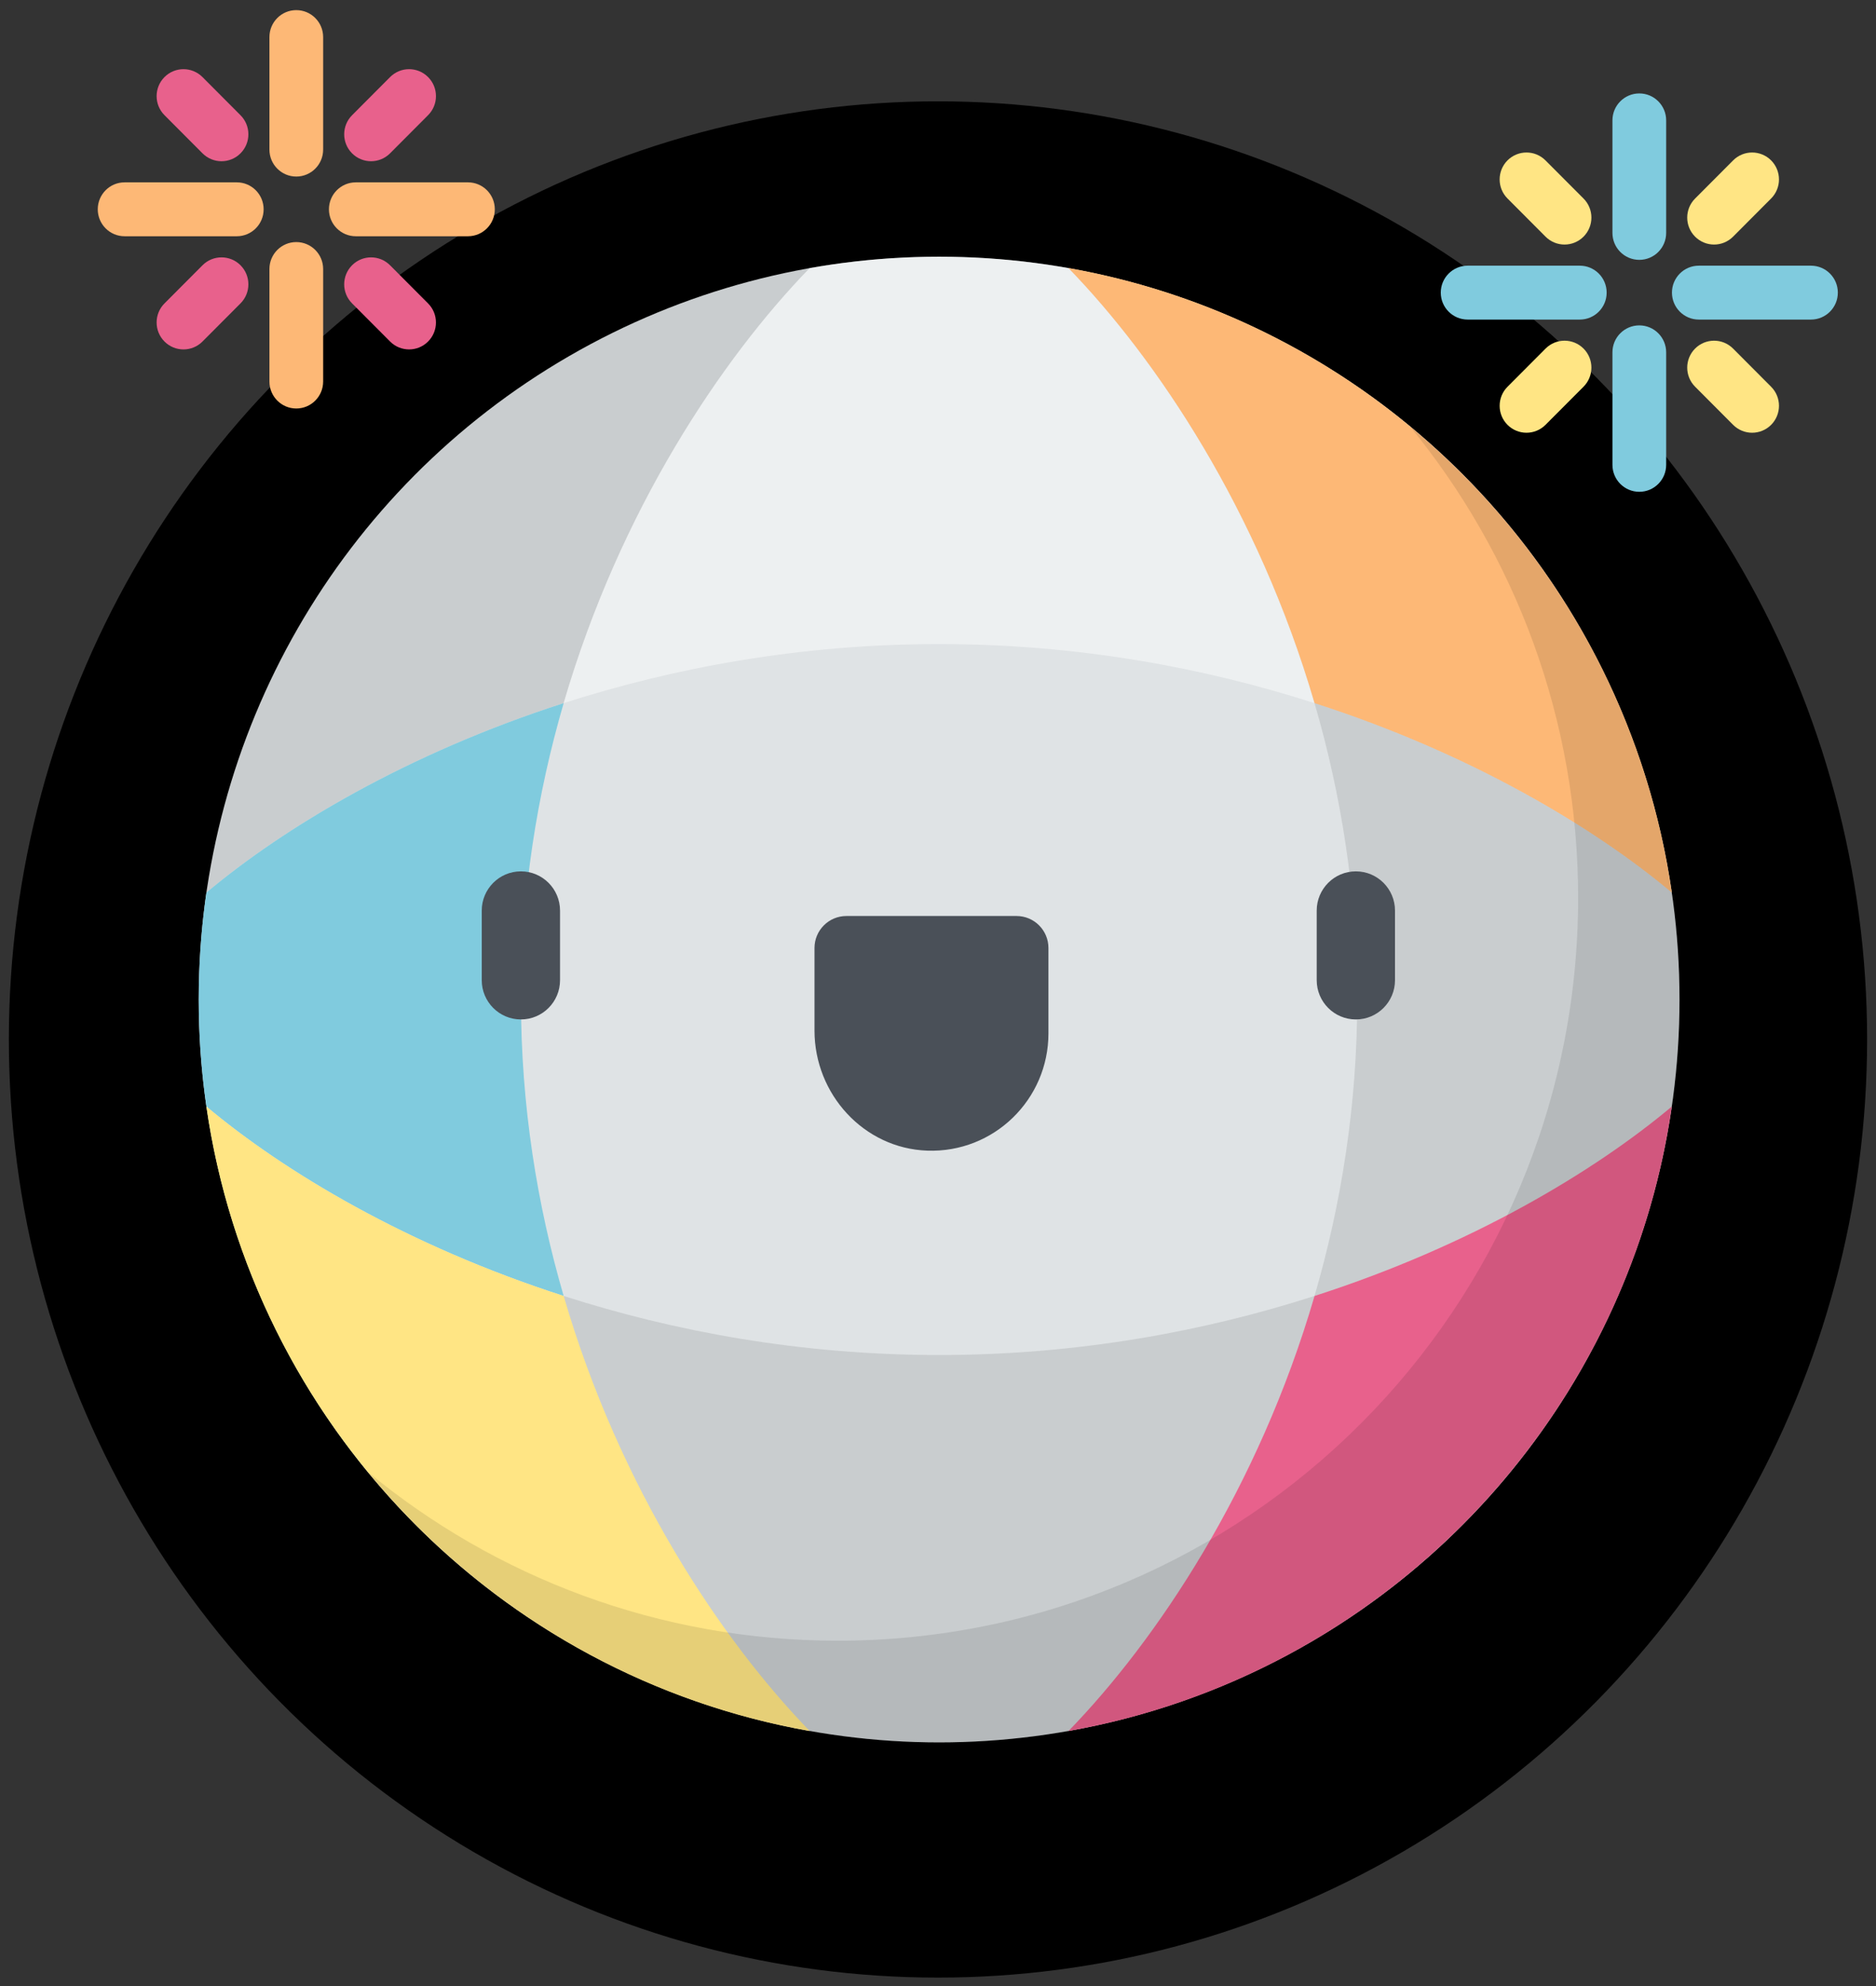 <?xml version="1.0" encoding="UTF-8" standalone="no"?>
<svg width="154px" height="163px" viewBox="0 0 154 163" version="1.1" xmlns="http://www.w3.org/2000/svg" xmlns:xlink="http://www.w3.org/1999/xlink">
    <rect x="0" y="0" width="154" height="163" fill="#333333" stroke="none"/>
    <!-- Generator: Sketch 41.2 (35397) - http://www.bohemiancoding.com/sketch -->
    <title>generic</title>
    <desc>Created with Sketch.</desc>
    <defs></defs>
    <g id="Page-1" stroke="none" stroke-width="1" fill="none" fill-rule="evenodd">
        <g id="generic">
            <g id="Page-1">
                <g id="Group-2">
                    <ellipse id="Oval" fill="#000000" cx="76.999" cy="85.31" rx="76.271" ry="76.994"></ellipse>
                    <g id="Capa_1" transform="translate(8, 0)">
                        <path d="M69.09,8.736 C69.06,8.736 69.03,8.738 69,8.738 C77.009,11.581 82.748,19.24 82.748,28.247 C82.748,39.645 73.561,48.888 62.209,48.937 C64.362,49.701 66.677,50.121 69.09,50.121 C80.483,50.121 89.719,40.856 89.719,29.428 C89.719,18 80.483,8.736 69.09,8.736 Z" id="Shape" fill="#000000" opacity="0.1"></path>
                        <ellipse id="Oval" fill="#DFE3E5" cx="69.091" cy="82.034" rx="60.779" ry="60.966"></ellipse>
                        <path d="M58.473,21.997 C32.797,26.534 12.681,47.24 8.941,73.257 C15.297,67.922 25.436,61.834 38.27,57.708 C42.875,41.918 51.227,29.46 58.473,21.997 Z" id="Shape" fill="#000000" opacity="0.1"></path>
                        <path d="M69.09,52.86 C80.45,52.86 90.85,54.795 99.909,57.708 C95.305,41.918 86.953,29.46 79.707,21.997 C76.259,21.388 72.712,21.068 69.09,21.068 C65.468,21.068 61.921,21.388 58.473,21.997 C51.227,29.46 42.875,41.918 38.27,57.708 C47.33,54.795 57.73,52.86 69.09,52.86 Z" id="Shape" fill="#FFFFFF" opacity="0.45"></path>
                        <path d="M129.239,73.257 C125.499,47.239 105.383,26.534 79.707,21.997 C86.953,29.46 95.305,41.918 99.91,57.708 C112.744,61.834 122.884,67.923 129.239,73.257 Z" id="Shape" fill="#FDB876"></path>
                        <path d="M79.707,142.071 C105.383,137.534 125.499,116.829 129.239,90.811 C122.883,96.146 112.744,102.234 99.909,106.361 C95.305,122.15 86.953,134.609 79.707,142.071 Z" id="Shape" fill="#E8618C"></path>
                        <path d="M34.765,82.034 C34.765,73.303 36.104,65.138 38.271,57.708 C25.436,61.834 15.297,67.923 8.941,73.258 C8.529,76.124 8.312,79.054 8.312,82.034 C8.312,85.015 8.529,87.945 8.941,90.811 C15.297,96.146 25.436,102.234 38.271,106.361 C36.104,98.931 34.765,90.766 34.765,82.034 Z" id="Shape" fill="#80CBDE"></path>
                        <path d="M103.415,82.034 C103.415,73.303 102.076,65.138 99.909,57.708 C112.744,61.834 122.883,67.923 129.239,73.258 C129.651,76.124 129.869,79.054 129.869,82.034 C129.869,85.015 129.651,87.945 129.239,90.811 C122.883,96.146 112.744,102.234 99.909,106.361 C102.076,98.931 103.415,90.766 103.415,82.034 Z" id="Shape" fill="#000000" opacity="0.1"></path>
                        <path d="M8.941,90.811 C12.681,116.829 32.797,137.534 58.473,142.071 C51.227,134.608 42.875,122.15 38.27,106.361 C25.436,102.234 15.297,96.146 8.941,90.811 Z" id="Shape" fill="#FFE584"></path>
                        <path d="M69.09,111.208 C57.73,111.208 47.33,109.273 38.27,106.361 C42.875,122.151 51.227,134.609 58.473,142.071 C61.921,142.681 65.468,143 69.09,143 C72.712,143 76.259,142.681 79.707,142.071 C86.953,134.608 95.305,122.15 99.909,106.361 C90.85,109.273 80.45,111.208 69.09,111.208 Z" id="Shape" fill="#000000" opacity="0.1"></path>
                        <g id="Group" transform="translate(31.331, 71.215)" fill="#4A5058">
                            <path d="M3.429,12.452 C1.654,12.452 0.215,11.009 0.215,9.228 L0.215,3.522 C0.215,1.742 1.654,0.299 3.429,0.299 C5.203,0.299 6.642,1.742 6.642,3.522 L6.642,9.228 C6.642,11.009 5.204,12.452 3.429,12.452 Z" id="Shape"></path>
                            <path d="M71.97,12.452 C70.195,12.452 68.757,11.009 68.757,9.228 L68.757,3.522 C68.757,1.742 70.195,0.299 71.97,0.299 C73.745,0.299 75.184,1.742 75.184,3.522 L75.184,9.228 C75.184,11.009 73.745,12.452 71.97,12.452 Z" id="Shape"></path>
                            <path d="M46.735,13.595 C46.735,19.031 42.245,23.415 36.782,23.22 C31.579,23.035 27.531,18.586 27.531,13.364 L27.531,6.589 C27.531,5.139 28.703,3.963 30.149,3.963 L44.117,3.963 C45.563,3.963 46.735,5.139 46.735,6.589 L46.735,13.595 L46.735,13.595 L46.735,13.595 Z" id="Shape"></path>
                        </g>
                        <g id="Group" transform="translate(0, 0.553)" fill="#FDB876">
                            <path d="M16.322,13.937 C15.104,13.937 14.117,12.947 14.117,11.725 L14.117,2.489 C14.117,1.268 15.104,0.278 16.322,0.278 C17.54,0.278 18.527,1.268 18.527,2.489 L18.527,11.725 C18.527,12.946 17.54,13.937 16.322,13.937 Z" id="Shape"></path>
                            <path d="M11.437,18.837 L2.23,18.837 C1.012,18.837 0.025,17.847 0.025,16.625 C0.025,15.403 1.012,14.413 2.23,14.413 L11.437,14.413 C12.654,14.413 13.642,15.403 13.642,16.625 C13.642,17.847 12.655,18.837 11.437,18.837 Z" id="Shape"></path>
                            <path d="M16.322,32.973 C15.104,32.973 14.117,31.983 14.117,30.761 L14.117,21.525 C14.117,20.304 15.104,19.314 16.322,19.314 C17.54,19.314 18.527,20.304 18.527,21.525 L18.527,30.761 C18.527,31.983 17.54,32.973 16.322,32.973 Z" id="Shape"></path>
                            <path d="M30.414,18.837 L21.207,18.837 C19.99,18.837 19.002,17.847 19.002,16.625 C19.002,15.403 19.99,14.413 21.207,14.413 L30.414,14.413 C31.632,14.413 32.619,15.403 32.619,16.625 C32.619,17.847 31.632,18.837 30.414,18.837 Z" id="Shape"></path>
                        </g>
                        <g id="Group" transform="translate(4.704, 5.566)" fill="#E8618C">
                            <path d="M5.48,7.666 C4.916,7.666 4.351,7.451 3.921,7.019 L0.799,3.887 C-0.063,3.024 -0.063,1.623 0.799,0.759 C1.66,-0.105 3.056,-0.104 3.917,0.759 L7.039,3.891 C7.901,4.754 7.901,6.155 7.039,7.019 C6.609,7.451 6.044,7.666 5.48,7.666 Z" id="Shape"></path>
                            <path d="M2.358,23.112 C1.794,23.112 1.229,22.896 0.799,22.464 C-0.063,21.6 -0.063,20.2 0.799,19.336 L3.921,16.204 C4.782,15.341 6.178,15.341 7.039,16.204 C7.901,17.069 7.901,18.469 7.039,19.333 L3.917,22.465 C3.486,22.896 2.922,23.112 2.358,23.112 Z" id="Shape"></path>
                            <path d="M20.878,23.112 C20.314,23.112 19.749,22.896 19.319,22.464 L16.197,19.332 C15.335,18.469 15.335,17.068 16.197,16.204 C17.058,15.341 18.454,15.341 19.315,16.205 L22.437,19.337 C23.298,20.2 23.298,21.601 22.437,22.464 C22.007,22.896 21.442,23.112 20.878,23.112 Z" id="Shape"></path>
                            <path d="M17.756,7.666 C17.191,7.666 16.627,7.451 16.197,7.019 C15.336,6.155 15.336,4.754 16.197,3.891 L19.319,0.759 C20.18,-0.104 21.576,-0.105 22.437,0.759 C23.299,1.623 23.299,3.024 22.437,3.887 L19.315,7.019 C18.884,7.451 18.32,7.666 17.756,7.666 Z" id="Shape"></path>
                        </g>
                        <g id="Group" transform="translate(110.256, 7.631)" fill="#80CBDE">
                            <path d="M16.314,13.696 C15.096,13.696 14.108,12.706 14.108,11.484 L14.108,2.249 C14.108,1.027 15.096,0.037 16.314,0.037 C17.531,0.037 18.519,1.027 18.519,2.249 L18.519,11.484 C18.519,12.706 17.531,13.696 16.314,13.696 Z" id="Shape"></path>
                            <path d="M11.428,18.597 L2.222,18.597 C1.004,18.597 0.016,17.606 0.016,16.385 C0.016,15.163 1.004,14.173 2.222,14.173 L11.428,14.173 C12.646,14.173 13.634,15.163 13.634,16.385 C13.634,17.606 12.646,18.597 11.428,18.597 Z" id="Shape"></path>
                            <path d="M16.314,32.732 C15.096,32.732 14.108,31.742 14.108,30.52 L14.108,21.285 C14.108,20.063 15.096,19.073 16.314,19.073 C17.531,19.073 18.519,20.063 18.519,21.285 L18.519,30.52 C18.519,31.742 17.531,32.732 16.314,32.732 Z" id="Shape"></path>
                            <path d="M30.406,18.597 L21.199,18.597 C19.981,18.597 18.994,17.606 18.994,16.385 C18.994,15.163 19.981,14.173 21.199,14.173 L30.406,14.173 C31.624,14.173 32.611,15.163 32.611,16.385 C32.611,17.606 31.624,18.597 30.406,18.597 Z" id="Shape"></path>
                        </g>
                        <g id="Group" transform="translate(114.961, 12.35)" fill="#FFE584">
                            <path d="M5.471,7.721 C4.907,7.721 4.343,7.505 3.912,7.073 L0.79,3.941 C-0.071,3.078 -0.071,1.677 0.79,0.813 C1.651,-0.05 3.047,-0.05 3.908,0.814 L7.031,3.945 C7.892,4.809 7.892,6.21 7.031,7.073 C6.6,7.505 6.036,7.721 5.471,7.721 Z" id="Shape"></path>
                            <path d="M2.349,23.166 C1.785,23.166 1.221,22.951 0.79,22.519 C-0.071,21.655 -0.071,20.254 0.79,19.391 L3.912,16.259 C4.774,15.395 6.17,15.395 7.031,16.258 C7.892,17.122 7.892,18.523 7.031,19.387 L3.909,22.518 C3.478,22.95 2.914,23.166 2.349,23.166 Z" id="Shape"></path>
                            <path d="M20.869,23.166 C20.305,23.166 19.741,22.951 19.31,22.518 L16.188,19.387 C15.327,18.523 15.327,17.122 16.188,16.258 C17.049,15.395 18.445,15.395 19.307,16.259 L22.429,19.391 C23.29,20.254 23.29,21.655 22.429,22.519 C21.998,22.95 21.434,23.166 20.869,23.166 Z" id="Shape"></path>
                            <path d="M17.747,7.721 C17.183,7.721 16.619,7.505 16.188,7.073 C15.327,6.21 15.327,4.809 16.188,3.945 L19.31,0.814 C20.172,-0.05 21.568,-0.05 22.429,0.813 C23.29,1.677 23.29,3.078 22.429,3.941 L19.307,7.073 C18.876,7.505 18.312,7.721 17.747,7.721 Z" id="Shape"></path>
                        </g>
                        <path d="M107.706,34.954 C116.354,45.486 121.548,58.978 121.548,73.688 C121.548,107.358 94.336,134.654 60.769,134.654 C46.105,134.654 32.653,129.444 22.154,120.769 C33.301,134.344 50.188,143 69.09,143 C102.657,143 129.869,115.705 129.869,82.034 C129.869,63.074 121.239,46.135 107.706,34.954 Z" id="Shape" fill="#000000" opacity="0.1"></path>
                    </g>
                </g>
            </g>
        </g>
    </g>
</svg>